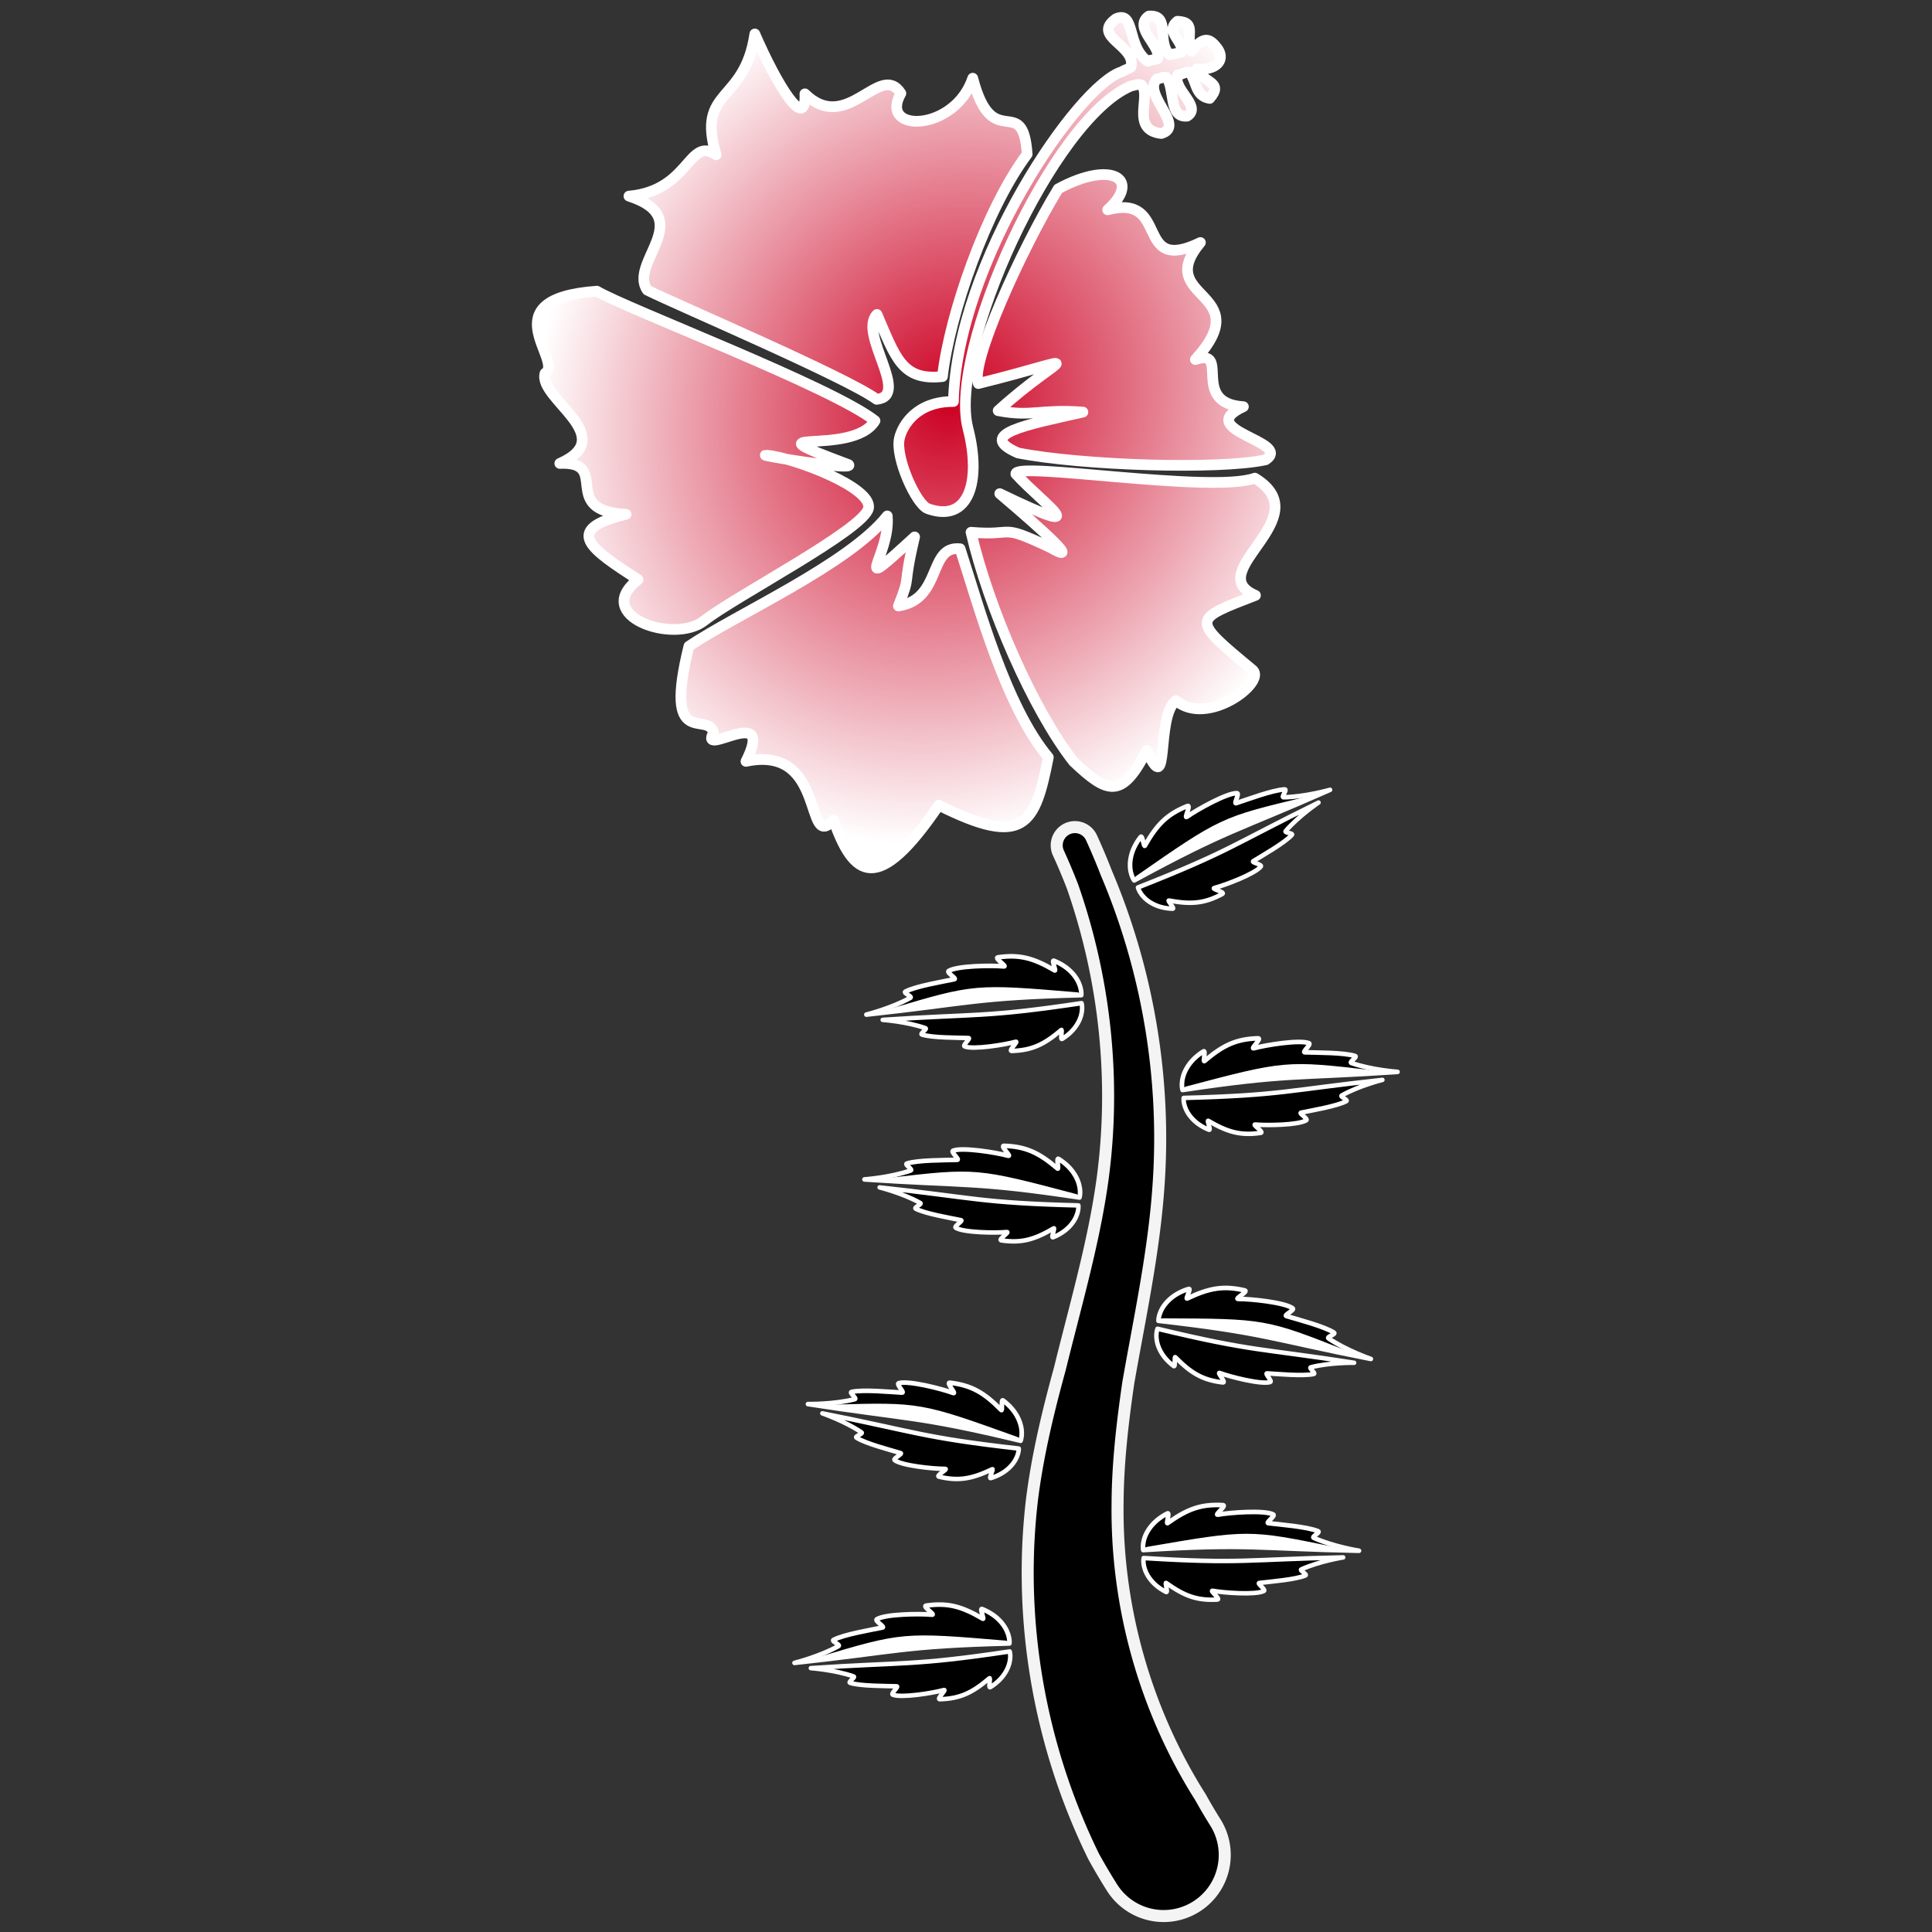 <?xml version="1.0" encoding="UTF-8" standalone="no"?>
<!-- Created with Inkscape (http://www.inkscape.org/) -->

<svg
   xmlns:dc="http://purl.org/dc/elements/1.1/"
   xmlns:cc="http://creativecommons.org/ns#"
   xmlns:rdf="http://www.w3.org/1999/02/22-rdf-syntax-ns#"
   xmlns:svg="http://www.w3.org/2000/svg"
   xmlns="http://www.w3.org/2000/svg"
   xmlns:xlink="http://www.w3.org/1999/xlink"
   xmlns:sodipodi="http://sodipodi.sourceforge.net/DTD/sodipodi-0.dtd"
   xmlns:inkscape="http://www.inkscape.org/namespaces/inkscape"
   width="1000"
   height="1000"
   viewBox="0 0 264.583 264.583"
   version="1.1"
   id="svg8"
   inkscape:version="0.92.3 (2405546, 2018-03-11)"
   sodipodi:docname="CTFS-Flower2-Red.svg">
  <rect x="0" y="0" width="264.583" height="264.583" fill="#333333" stroke="none"/>
  <title
     id="title1608">CTFS Flower 2 Red</title>
  <defs
     id="defs2">
    <inkscape:path-effect
       is_visible="true"
       id="path-effect36123"
       effect="spiro" />
    <inkscape:path-effect
       end_linecap_type="round"
       miter_limit="4"
       linejoin_type="extrp_arc"
       start_linecap_type="round"
       interpolator_beta="0.2"
       interpolator_type="Linear"
       sort_points="true"
       offset_points="0.087,-10.316 | 1.389,-5.9 | 2.891,-3.076"
       is_visible="true"
       id="path-effect36125"
       effect="powerstroke" />
    <linearGradient
       inkscape:collect="always"
       id="linearGradient6719">
      <stop
         style="stop-color:#cc0022;stop-opacity:1;"
         offset="0"
         id="stop6721" />
      <stop
         style="stop-color:#ffffff;stop-opacity:1;"
         offset="1"
         id="stop6723" />
    </linearGradient>
    <radialGradient
       inkscape:collect="always"
       xlink:href="#linearGradient6719"
       id="radialGradient36931-3-6"
       gradientUnits="userSpaceOnUse"
       gradientTransform="matrix(1,0,0,1.108,0,-54.583)"
       cx="397.268"
       cy="503.648"
       fx="397.268"
       fy="503.648"
       r="342.137" />
    <radialGradient
       inkscape:collect="always"
       xlink:href="#linearGradient6719"
       id="radialGradient36919-5-6"
       gradientUnits="userSpaceOnUse"
       gradientTransform="matrix(1,0,0,1.108,0,-54.583)"
       cx="397.268"
       cy="503.648"
       fx="397.268"
       fy="503.648"
       r="342.137" />
    <radialGradient
       inkscape:collect="always"
       xlink:href="#linearGradient6719"
       id="radialGradient36921-3-1"
       gradientUnits="userSpaceOnUse"
       gradientTransform="matrix(1,0,0,1.108,0,-54.583)"
       cx="397.268"
       cy="503.648"
       fx="397.268"
       fy="503.648"
       r="342.137" />
    <radialGradient
       inkscape:collect="always"
       xlink:href="#linearGradient6719"
       id="radialGradient36923-5-5"
       gradientUnits="userSpaceOnUse"
       gradientTransform="matrix(1,0,0,1.108,0,-54.583)"
       cx="397.268"
       cy="503.648"
       fx="397.268"
       fy="503.648"
       r="342.137" />
    <radialGradient
       inkscape:collect="always"
       xlink:href="#linearGradient6719"
       id="radialGradient36925-6-9"
       gradientUnits="userSpaceOnUse"
       gradientTransform="matrix(1,0,0,1.108,0,-54.583)"
       cx="397.268"
       cy="503.648"
       fx="397.268"
       fy="503.648"
       r="342.137" />
    <radialGradient
       inkscape:collect="always"
       xlink:href="#linearGradient6719"
       id="radialGradient36927-2-4"
       gradientUnits="userSpaceOnUse"
       gradientTransform="matrix(1,0,0,1.108,0,-54.583)"
       cx="397.268"
       cy="503.648"
       fx="397.268"
       fy="503.648"
       r="342.137" />
    <radialGradient
       inkscape:collect="always"
       xlink:href="#linearGradient6719"
       id="radialGradient36929-9-9"
       gradientUnits="userSpaceOnUse"
       gradientTransform="matrix(1,0,0,1.108,0,-54.583)"
       cx="397.268"
       cy="503.648"
       fx="397.268"
       fy="503.648"
       r="342.137" />
  </defs>
  <sodipodi:namedview
     id="base"
     pagecolor="#ffffff"
     bordercolor="#666666"
     borderopacity="1.0"
     inkscape:pageopacity="0"
     inkscape:pageshadow="2"
     inkscape:zoom="0.75"
     inkscape:cx="478.31047"
     inkscape:cy="486.10072"
     inkscape:document-units="mm"
     inkscape:current-layer="layer1"
     showgrid="false"
     units="px"
     inkscape:pagecheckerboard="true"
     inkscape:window-width="1366"
     inkscape:window-height="1073"
     inkscape:window-x="1920"
     inkscape:window-y="0"
     inkscape:window-maximized="0"
     inkscape:snap-nodes="false"
     inkscape:snap-others="false"
     inkscape:snap-global="false" />
  <g
     inkscape:label="Layer 1"
     inkscape:groupmode="layer"
     id="layer1"
     transform="translate(0,-32.417)">
    <g
       id="g6772"
       transform="matrix(0.811,0,0,0.811,39.68,56.781)">
      <path
         sodipodi:nodetypes="cssc"
         inkscape:original-d="m 147.57046,283.18867 c -3.82636,-26.27615 -11.15423,-33.63669 -14.98036,-59.91321 -3.82613,-26.27652 6.7688,-42.05246 9.39944,-53.77048 2.63066,-11.71801 -5.89215,-38.26715 -9.39944,-56.80279"
         inkscape:path-effect="#path-effect36123;#path-effect36125"
         inkscape:connector-curvature="0"
         id="path992-59-8-7"
         d="m 138.84,288.685 c -1.079,-1.714 -2.108,-3.458 -3.087,-5.227 -9.304,-18.955 -12.864,-40.316 -10.364,-60.7 0.979,-7.509 2.754,-14.746 4.653,-21.661 0.49,-1.994 0.995,-3.979 1.498,-5.945 2.282,-8.909 4.535,-17.439 5.721,-26.12 2.207,-16.415 0.474,-33.493 -5.083,-49.385 -0.741,-1.912 -1.537,-3.803 -2.388,-5.668 a 3.076,3.076 90 0 1 5.598,-2.553 c 0.901,1.975 1.743,3.975 2.527,5.998 6.944,16.378 10.048,34.53 8.802,52.555 -0.633,9.437 -2.421,18.713 -4.06,27.618 -0.366,1.989 -0.726,3.96 -1.067,5.925 -1.01,6.963 -1.766,13.647 -1.799,20.272 -0.239,17.727 4.833,35.207 14.018,49.679 0.791,1.431 1.622,2.838 2.492,4.22 a 10.316,10.316 90 0 1 -17.461,10.992 z"
         style="fill:#000000;fill-rule:nonzero;stroke:#f4f4f4;stroke-width:2.03;stroke-linecap:butt;stroke-linejoin:miter;stroke-miterlimit:4;stroke-dasharray:none;stroke-opacity:1" />
      <g
         transform="rotate(20,445.703,531.755)"
         id="g4275">
        <g
           id="g4224-9"
           transform="translate(0.375,75.86)">
          <path
             sodipodi:nodetypes="csssscscssssssssssscc"
             inkscape:connector-curvature="0"
             id="path3769-7-1-9-3"
             d="m 19.203,171.347 c 0,0 -1.381,-0.879 -1.822,-3.209 -0.128,-0.676 -0.152,-1.358 -0.089,-2.038 0.063,-0.68 0.212,-1.359 0.43,-2.03 0.075,-0.232 0.364,0.173 0.637,0.573 0.273,0.4 0.53,0.796 0.542,0.546 0.341,-2.009 0.763,-3.573 1.448,-4.945 0.685,-1.372 1.634,-2.553 3.028,-3.794 0.248,-0.19 0.282,0.388 0.302,0.945 0.019,0.557 0.024,1.092 0.214,0.816 0.598,-0.868 1.845,-2.397 3.14,-3.774 1.295,-1.377 2.64,-2.602 3.434,-2.863 0.236,-0.077 0.253,0.407 0.259,0.872 0.006,0.465 0.003,0.912 0.197,0.758 0.824,-0.65 2.092,-1.707 3.384,-2.696 1.292,-0.989 2.606,-1.91 3.523,-2.29 0.224,-0.093 0.185,0.275 0.143,0.646 -0.042,0.371 -0.086,0.745 0.127,0.665 1.699,-0.64 3.436,-1.606 4.748,-2.411 1.312,-0.805 2.199,-1.45 2.199,-1.45 -12.493,11.989 -14.019,12.297 -25.845,25.679 z"
             style="fill:#000000;fill-opacity:1;stroke:#ffffff;stroke-width:0.78;stroke-linejoin:round;stroke-miterlimit:4;stroke-dasharray:none;stroke-opacity:1" />
          <path
             sodipodi:nodetypes="ccc"
             inkscape:connector-curvature="0"
             id="path3769-7-1-2-1-6"
             d="M 19.57,170.775 C 29.572,156.605 29.573,156.605 41.792,148.533 29.3,160.522 31.396,157.393 19.57,170.775 Z"
             style="fill:#ffffff;fill-opacity:1;fill-rule:nonzero;stroke:#ffffff;stroke-width:0.78;stroke-linejoin:round;stroke-miterlimit:4;stroke-dasharray:none;stroke-opacity:1" />
        </g>
        <path
           style="fill:#000000;fill-opacity:1;stroke:#ffffff;stroke-width:0.758;stroke-linejoin:round;stroke-miterlimit:4;stroke-dasharray:none;stroke-opacity:1"
           d="m 20.583,248.114 c 0,0 0.813,1.277 2.968,1.685 0.626,0.119 1.256,0.14 1.885,0.082 0.629,-0.058 1.257,-0.196 1.878,-0.398 0.215,-0.07 -0.16,-0.337 -0.53,-0.589 -0.37,-0.252 -0.737,-0.49 -0.505,-0.502 1.858,-0.315 3.304,-0.705 4.573,-1.339 1.269,-0.634 2.361,-1.511 3.508,-2.801 0.176,-0.23 -0.359,-0.261 -0.874,-0.279 -0.515,-0.018 -1.01,-0.022 -0.754,-0.198 0.803,-0.553 2.217,-1.706 3.49,-2.904 1.274,-1.198 2.407,-2.441 2.648,-3.176 0.072,-0.218 -0.376,-0.234 -0.807,-0.24 -0.43,-0.006 -0.843,-0.002 -0.701,-0.182 0.601,-0.762 1.579,-1.935 2.493,-3.13 0.915,-1.195 1.767,-2.411 2.118,-3.258 0.086,-0.208 -0.254,-0.171 -0.598,-0.133 -0.343,0.039 -0.689,0.08 -0.615,-0.118 0.592,-1.572 1.485,-3.178 2.229,-4.391 0.745,-1.213 1.341,-2.034 1.341,-2.034 -11.088,11.554 -11.373,12.966 -23.748,23.903 z"
           id="path3769-7-1-8-5-0-2-06"
           inkscape:connector-curvature="0"
           sodipodi:nodetypes="csssscscssssssssssscc" />
      </g>
      <g
         transform="rotate(40,213.186,380.825)"
         id="g4275-2">
        <g
           id="g4224-9-6"
           transform="translate(0.375,75.86)">
          <path
             sodipodi:nodetypes="csssscscssssssssssscc"
             inkscape:connector-curvature="0"
             id="path3769-7-1-9-3-1"
             d="m 19.203,171.347 c 0,0 -1.381,-0.879 -1.822,-3.209 -0.128,-0.676 -0.152,-1.358 -0.089,-2.038 0.063,-0.68 0.212,-1.359 0.43,-2.03 0.075,-0.232 0.364,0.173 0.637,0.573 0.273,0.4 0.53,0.796 0.542,0.546 0.341,-2.009 0.763,-3.573 1.448,-4.945 0.685,-1.372 1.634,-2.553 3.028,-3.794 0.248,-0.19 0.282,0.388 0.302,0.945 0.019,0.557 0.024,1.092 0.214,0.816 0.598,-0.868 1.845,-2.397 3.14,-3.774 1.295,-1.377 2.64,-2.602 3.434,-2.863 0.236,-0.077 0.253,0.407 0.259,0.872 0.006,0.465 0.003,0.912 0.197,0.758 0.824,-0.65 2.092,-1.707 3.384,-2.696 1.292,-0.989 2.606,-1.91 3.523,-2.29 0.224,-0.093 0.185,0.275 0.143,0.646 -0.042,0.371 -0.086,0.745 0.127,0.665 1.699,-0.64 3.436,-1.606 4.748,-2.411 1.312,-0.805 2.199,-1.45 2.199,-1.45 -12.493,11.989 -14.019,12.297 -25.845,25.679 z"
             style="fill:#000000;fill-opacity:1;stroke:#ffffff;stroke-width:0.78;stroke-linejoin:round;stroke-miterlimit:4;stroke-dasharray:none;stroke-opacity:1" />
          <path
             sodipodi:nodetypes="ccc"
             inkscape:connector-curvature="0"
             id="path3769-7-1-2-1-6-8"
             d="M 19.57,170.775 C 29.572,156.605 29.573,156.605 41.792,148.533 29.3,160.522 31.396,157.393 19.57,170.775 Z"
             style="fill:#ffffff;fill-opacity:1;fill-rule:nonzero;stroke:#ffffff;stroke-width:0.78;stroke-linejoin:round;stroke-miterlimit:4;stroke-dasharray:none;stroke-opacity:1" />
        </g>
        <path
           style="fill:#000000;fill-opacity:1;stroke:#ffffff;stroke-width:0.758;stroke-linejoin:round;stroke-miterlimit:4;stroke-dasharray:none;stroke-opacity:1"
           d="m 20.583,248.114 c 0,0 0.813,1.277 2.968,1.685 0.626,0.119 1.256,0.14 1.885,0.082 0.629,-0.058 1.257,-0.196 1.878,-0.398 0.215,-0.07 -0.16,-0.337 -0.53,-0.589 -0.37,-0.252 -0.737,-0.49 -0.505,-0.502 1.858,-0.315 3.304,-0.705 4.573,-1.339 1.269,-0.634 2.361,-1.511 3.508,-2.801 0.176,-0.23 -0.359,-0.261 -0.874,-0.279 -0.515,-0.018 -1.01,-0.022 -0.754,-0.198 0.803,-0.553 2.217,-1.706 3.49,-2.904 1.274,-1.198 2.407,-2.441 2.648,-3.176 0.072,-0.218 -0.376,-0.234 -0.807,-0.24 -0.43,-0.006 -0.843,-0.002 -0.701,-0.182 0.601,-0.762 1.579,-1.935 2.493,-3.13 0.915,-1.195 1.767,-2.411 2.118,-3.258 0.086,-0.208 -0.254,-0.171 -0.598,-0.133 -0.343,0.039 -0.689,0.08 -0.615,-0.118 0.592,-1.572 1.485,-3.178 2.229,-4.391 0.745,-1.213 1.341,-2.034 1.341,-2.034 -11.088,11.554 -11.373,12.966 -23.748,23.903 z"
           id="path3769-7-1-8-5-0-2-06-7"
           inkscape:connector-curvature="0"
           sodipodi:nodetypes="csssscscssssssssssscc" />
      </g>
      <g
         transform="rotate(55,135.208,342.196)"
         id="g4275-9">
        <g
           id="g4224-9-2"
           transform="translate(0.375,75.86)">
          <path
             sodipodi:nodetypes="csssscscssssssssssscc"
             inkscape:connector-curvature="0"
             id="path3769-7-1-9-3-0"
             d="m 19.203,171.347 c 0,0 -1.381,-0.879 -1.822,-3.209 -0.128,-0.676 -0.152,-1.358 -0.089,-2.038 0.063,-0.68 0.212,-1.359 0.43,-2.03 0.075,-0.232 0.364,0.173 0.637,0.573 0.273,0.4 0.53,0.796 0.542,0.546 0.341,-2.009 0.763,-3.573 1.448,-4.945 0.685,-1.372 1.634,-2.553 3.028,-3.794 0.248,-0.19 0.282,0.388 0.302,0.945 0.019,0.557 0.024,1.092 0.214,0.816 0.598,-0.868 1.845,-2.397 3.14,-3.774 1.295,-1.377 2.64,-2.602 3.434,-2.863 0.236,-0.077 0.253,0.407 0.259,0.872 0.006,0.465 0.003,0.912 0.197,0.758 0.824,-0.65 2.092,-1.707 3.384,-2.696 1.292,-0.989 2.606,-1.91 3.523,-2.29 0.224,-0.093 0.185,0.275 0.143,0.646 -0.042,0.371 -0.086,0.745 0.127,0.665 1.699,-0.64 3.436,-1.606 4.748,-2.411 1.312,-0.805 2.199,-1.45 2.199,-1.45 -12.493,11.989 -14.019,12.297 -25.845,25.679 z"
             style="fill:#000000;fill-opacity:1;stroke:#ffffff;stroke-width:0.78;stroke-linejoin:round;stroke-miterlimit:4;stroke-dasharray:none;stroke-opacity:1" />
          <path
             sodipodi:nodetypes="ccc"
             inkscape:connector-curvature="0"
             id="path3769-7-1-2-1-6-2"
             d="M 19.57,170.775 C 29.572,156.605 29.573,156.605 41.792,148.533 29.3,160.522 31.396,157.393 19.57,170.775 Z"
             style="fill:#ffffff;fill-opacity:1;fill-rule:nonzero;stroke:#ffffff;stroke-width:0.78;stroke-linejoin:round;stroke-miterlimit:4;stroke-dasharray:none;stroke-opacity:1" />
        </g>
        <path
           style="fill:#000000;fill-opacity:1;stroke:#ffffff;stroke-width:0.758;stroke-linejoin:round;stroke-miterlimit:4;stroke-dasharray:none;stroke-opacity:1"
           d="m 20.583,248.114 c 0,0 0.813,1.277 2.968,1.685 0.626,0.119 1.256,0.14 1.885,0.082 0.629,-0.058 1.257,-0.196 1.878,-0.398 0.215,-0.07 -0.16,-0.337 -0.53,-0.589 -0.37,-0.252 -0.737,-0.49 -0.505,-0.502 1.858,-0.315 3.304,-0.705 4.573,-1.339 1.269,-0.634 2.361,-1.511 3.508,-2.801 0.176,-0.23 -0.359,-0.261 -0.874,-0.279 -0.515,-0.018 -1.01,-0.022 -0.754,-0.198 0.803,-0.553 2.217,-1.706 3.49,-2.904 1.274,-1.198 2.407,-2.441 2.648,-3.176 0.072,-0.218 -0.376,-0.234 -0.807,-0.24 -0.43,-0.006 -0.843,-0.002 -0.701,-0.182 0.601,-0.762 1.579,-1.935 2.493,-3.13 0.915,-1.195 1.767,-2.411 2.118,-3.258 0.086,-0.208 -0.254,-0.171 -0.598,-0.133 -0.343,0.039 -0.689,0.08 -0.615,-0.118 0.592,-1.572 1.485,-3.178 2.229,-4.391 0.745,-1.213 1.341,-2.034 1.341,-2.034 -11.088,11.554 -11.373,12.966 -23.748,23.903 z"
           id="path3769-7-1-8-5-0-2-06-3"
           inkscape:connector-curvature="0"
           sodipodi:nodetypes="csssscscssssssssssscc" />
      </g>
      <g
         transform="rotate(45,100.563,389.795)"
         id="g4275-7">
        <g
           id="g4224-9-5"
           transform="translate(0.375,75.86)">
          <path
             sodipodi:nodetypes="csssscscssssssssssscc"
             inkscape:connector-curvature="0"
             id="path3769-7-1-9-3-9"
             d="m 19.203,171.347 c 0,0 -1.381,-0.879 -1.822,-3.209 -0.128,-0.676 -0.152,-1.358 -0.089,-2.038 0.063,-0.68 0.212,-1.359 0.43,-2.03 0.075,-0.232 0.364,0.173 0.637,0.573 0.273,0.4 0.53,0.796 0.542,0.546 0.341,-2.009 0.763,-3.573 1.448,-4.945 0.685,-1.372 1.634,-2.553 3.028,-3.794 0.248,-0.19 0.282,0.388 0.302,0.945 0.019,0.557 0.024,1.092 0.214,0.816 0.598,-0.868 1.845,-2.397 3.14,-3.774 1.295,-1.377 2.64,-2.602 3.434,-2.863 0.236,-0.077 0.253,0.407 0.259,0.872 0.006,0.465 0.003,0.912 0.197,0.758 0.824,-0.65 2.092,-1.707 3.384,-2.696 1.292,-0.989 2.606,-1.91 3.523,-2.29 0.224,-0.093 0.185,0.275 0.143,0.646 -0.042,0.371 -0.086,0.745 0.127,0.665 1.699,-0.64 3.436,-1.606 4.748,-2.411 1.312,-0.805 2.199,-1.45 2.199,-1.45 -12.493,11.989 -14.019,12.297 -25.845,25.679 z"
             style="fill:#000000;fill-opacity:1;stroke:#ffffff;stroke-width:0.78;stroke-linejoin:round;stroke-miterlimit:4;stroke-dasharray:none;stroke-opacity:1" />
          <path
             sodipodi:nodetypes="ccc"
             inkscape:connector-curvature="0"
             id="path3769-7-1-2-1-6-22"
             d="M 19.57,170.775 C 29.572,156.605 29.573,156.605 41.792,148.533 29.3,160.522 31.396,157.393 19.57,170.775 Z"
             style="fill:#ffffff;fill-opacity:1;fill-rule:nonzero;stroke:#ffffff;stroke-width:0.78;stroke-linejoin:round;stroke-miterlimit:4;stroke-dasharray:none;stroke-opacity:1" />
        </g>
        <path
           style="fill:#000000;fill-opacity:1;stroke:#ffffff;stroke-width:0.758;stroke-linejoin:round;stroke-miterlimit:4;stroke-dasharray:none;stroke-opacity:1"
           d="m 20.583,248.114 c 0,0 0.813,1.277 2.968,1.685 0.626,0.119 1.256,0.14 1.885,0.082 0.629,-0.058 1.257,-0.196 1.878,-0.398 0.215,-0.07 -0.16,-0.337 -0.53,-0.589 -0.37,-0.252 -0.737,-0.49 -0.505,-0.502 1.858,-0.315 3.304,-0.705 4.573,-1.339 1.269,-0.634 2.361,-1.511 3.508,-2.801 0.176,-0.23 -0.359,-0.261 -0.874,-0.279 -0.515,-0.018 -1.01,-0.022 -0.754,-0.198 0.803,-0.553 2.217,-1.706 3.49,-2.904 1.274,-1.198 2.407,-2.441 2.648,-3.176 0.072,-0.218 -0.376,-0.234 -0.807,-0.24 -0.43,-0.006 -0.843,-0.002 -0.701,-0.182 0.601,-0.762 1.579,-1.935 2.493,-3.13 0.915,-1.195 1.767,-2.411 2.118,-3.258 0.086,-0.208 -0.254,-0.171 -0.598,-0.133 -0.343,0.039 -0.689,0.08 -0.615,-0.118 0.592,-1.572 1.485,-3.178 2.229,-4.391 0.745,-1.213 1.341,-2.034 1.341,-2.034 -11.088,11.554 -11.373,12.966 -23.748,23.903 z"
           id="path3769-7-1-8-5-0-2-06-8"
           inkscape:connector-curvature="0"
           sodipodi:nodetypes="csssscscssssssssssscc" />
      </g>
      <g
         transform="matrix(-0.643,0.766,0.766,0.643,-43.114,-35.948)"
         id="g4275-25">
        <g
           id="g4224-9-4"
           transform="translate(0.375,75.86)">
          <path
             sodipodi:nodetypes="csssscscssssssssssscc"
             inkscape:connector-curvature="0"
             id="path3769-7-1-9-3-7"
             d="m 19.203,171.347 c 0,0 -1.381,-0.879 -1.822,-3.209 -0.128,-0.676 -0.152,-1.358 -0.089,-2.038 0.063,-0.68 0.212,-1.359 0.43,-2.03 0.075,-0.232 0.364,0.173 0.637,0.573 0.273,0.4 0.53,0.796 0.542,0.546 0.341,-2.009 0.763,-3.573 1.448,-4.945 0.685,-1.372 1.634,-2.553 3.028,-3.794 0.248,-0.19 0.282,0.388 0.302,0.945 0.019,0.557 0.024,1.092 0.214,0.816 0.598,-0.868 1.845,-2.397 3.14,-3.774 1.295,-1.377 2.64,-2.602 3.434,-2.863 0.236,-0.077 0.253,0.407 0.259,0.872 0.006,0.465 0.003,0.912 0.197,0.758 0.824,-0.65 2.092,-1.707 3.384,-2.696 1.292,-0.989 2.606,-1.91 3.523,-2.29 0.224,-0.093 0.185,0.275 0.143,0.646 -0.042,0.371 -0.086,0.745 0.127,0.665 1.699,-0.64 3.436,-1.606 4.748,-2.411 1.312,-0.805 2.199,-1.45 2.199,-1.45 -12.493,11.989 -14.019,12.297 -25.845,25.679 z"
             style="fill:#000000;fill-opacity:1;stroke:#ffffff;stroke-width:0.78;stroke-linejoin:round;stroke-miterlimit:4;stroke-dasharray:none;stroke-opacity:1" />
          <path
             sodipodi:nodetypes="ccc"
             inkscape:connector-curvature="0"
             id="path3769-7-1-2-1-6-4"
             d="M 19.57,170.775 C 29.572,156.605 29.573,156.605 41.792,148.533 29.3,160.522 31.396,157.393 19.57,170.775 Z"
             style="fill:#ffffff;fill-opacity:1;fill-rule:nonzero;stroke:#ffffff;stroke-width:0.78;stroke-linejoin:round;stroke-miterlimit:4;stroke-dasharray:none;stroke-opacity:1" />
        </g>
        <path
           style="fill:#000000;fill-opacity:1;stroke:#ffffff;stroke-width:0.758;stroke-linejoin:round;stroke-miterlimit:4;stroke-dasharray:none;stroke-opacity:1"
           d="m 20.583,248.114 c 0,0 0.813,1.277 2.968,1.685 0.626,0.119 1.256,0.14 1.885,0.082 0.629,-0.058 1.257,-0.196 1.878,-0.398 0.215,-0.07 -0.16,-0.337 -0.53,-0.589 -0.37,-0.252 -0.737,-0.49 -0.505,-0.502 1.858,-0.315 3.304,-0.705 4.573,-1.339 1.269,-0.634 2.361,-1.511 3.508,-2.801 0.176,-0.23 -0.359,-0.261 -0.874,-0.279 -0.515,-0.018 -1.01,-0.022 -0.754,-0.198 0.803,-0.553 2.217,-1.706 3.49,-2.904 1.274,-1.198 2.407,-2.441 2.648,-3.176 0.072,-0.218 -0.376,-0.234 -0.807,-0.24 -0.43,-0.006 -0.843,-0.002 -0.701,-0.182 0.601,-0.762 1.579,-1.935 2.493,-3.13 0.915,-1.195 1.767,-2.411 2.118,-3.258 0.086,-0.208 -0.254,-0.171 -0.598,-0.133 -0.343,0.039 -0.689,0.08 -0.615,-0.118 0.592,-1.572 1.485,-3.178 2.229,-4.391 0.745,-1.213 1.341,-2.034 1.341,-2.034 -11.088,11.554 -11.373,12.966 -23.748,23.903 z"
           id="path3769-7-1-8-5-0-2-06-4"
           inkscape:connector-curvature="0"
           sodipodi:nodetypes="csssscscssssssssssscc" />
      </g>
      <g
         transform="matrix(-0.643,0.766,0.766,0.643,-55.246,73.523)"
         id="g4275-7-3">
        <g
           id="g4224-9-5-0"
           transform="translate(0.375,75.86)">
          <path
             sodipodi:nodetypes="csssscscssssssssssscc"
             inkscape:connector-curvature="0"
             id="path3769-7-1-9-3-9-7"
             d="m 19.203,171.347 c 0,0 -1.381,-0.879 -1.822,-3.209 -0.128,-0.676 -0.152,-1.358 -0.089,-2.038 0.063,-0.68 0.212,-1.359 0.43,-2.03 0.075,-0.232 0.364,0.173 0.637,0.573 0.273,0.4 0.53,0.796 0.542,0.546 0.341,-2.009 0.763,-3.573 1.448,-4.945 0.685,-1.372 1.634,-2.553 3.028,-3.794 0.248,-0.19 0.282,0.388 0.302,0.945 0.019,0.557 0.024,1.092 0.214,0.816 0.598,-0.868 1.845,-2.397 3.14,-3.774 1.295,-1.377 2.64,-2.602 3.434,-2.863 0.236,-0.077 0.253,0.407 0.259,0.872 0.006,0.465 0.003,0.912 0.197,0.758 0.824,-0.65 2.092,-1.707 3.384,-2.696 1.292,-0.989 2.606,-1.91 3.523,-2.29 0.224,-0.093 0.185,0.275 0.143,0.646 -0.042,0.371 -0.086,0.745 0.127,0.665 1.699,-0.64 3.436,-1.606 4.748,-2.411 1.312,-0.805 2.199,-1.45 2.199,-1.45 -12.493,11.989 -14.019,12.297 -25.845,25.679 z"
             style="fill:#000000;fill-opacity:1;stroke:#ffffff;stroke-width:0.78;stroke-linejoin:round;stroke-miterlimit:4;stroke-dasharray:none;stroke-opacity:1" />
          <path
             sodipodi:nodetypes="ccc"
             inkscape:connector-curvature="0"
             id="path3769-7-1-2-1-6-22-8"
             d="M 19.57,170.775 C 29.572,156.605 29.573,156.605 41.792,148.533 29.3,160.522 31.396,157.393 19.57,170.775 Z"
             style="fill:#ffffff;fill-opacity:1;fill-rule:nonzero;stroke:#ffffff;stroke-width:0.78;stroke-linejoin:round;stroke-miterlimit:4;stroke-dasharray:none;stroke-opacity:1" />
        </g>
        <path
           style="fill:#000000;fill-opacity:1;stroke:#ffffff;stroke-width:0.758;stroke-linejoin:round;stroke-miterlimit:4;stroke-dasharray:none;stroke-opacity:1"
           d="m 20.583,248.114 c 0,0 0.813,1.277 2.968,1.685 0.626,0.119 1.256,0.14 1.885,0.082 0.629,-0.058 1.257,-0.196 1.878,-0.398 0.215,-0.07 -0.16,-0.337 -0.53,-0.589 -0.37,-0.252 -0.737,-0.49 -0.505,-0.502 1.858,-0.315 3.304,-0.705 4.573,-1.339 1.269,-0.634 2.361,-1.511 3.508,-2.801 0.176,-0.23 -0.359,-0.261 -0.874,-0.279 -0.515,-0.018 -1.01,-0.022 -0.754,-0.198 0.803,-0.553 2.217,-1.706 3.49,-2.904 1.274,-1.198 2.407,-2.441 2.648,-3.176 0.072,-0.218 -0.376,-0.234 -0.807,-0.24 -0.43,-0.006 -0.843,-0.002 -0.701,-0.182 0.601,-0.762 1.579,-1.935 2.493,-3.13 0.915,-1.195 1.767,-2.411 2.118,-3.258 0.086,-0.208 -0.254,-0.171 -0.598,-0.133 -0.343,0.039 -0.689,0.08 -0.615,-0.118 0.592,-1.572 1.485,-3.178 2.229,-4.391 0.745,-1.213 1.341,-2.034 1.341,-2.034 -11.088,11.554 -11.373,12.966 -23.748,23.903 z"
           id="path3769-7-1-8-5-0-2-06-8-6"
           inkscape:connector-curvature="0"
           sodipodi:nodetypes="csssscscssssssssssscc" />
      </g>
      <g
         transform="matrix(-0.819,0.574,0.574,0.819,-2.451,-0.45)"
         id="g4275-9-8">
        <g
           id="g4224-9-2-8"
           transform="translate(0.375,75.86)">
          <path
             sodipodi:nodetypes="csssscscssssssssssscc"
             inkscape:connector-curvature="0"
             id="path3769-7-1-9-3-0-4"
             d="m 19.203,171.347 c 0,0 -1.381,-0.879 -1.822,-3.209 -0.128,-0.676 -0.152,-1.358 -0.089,-2.038 0.063,-0.68 0.212,-1.359 0.43,-2.03 0.075,-0.232 0.364,0.173 0.637,0.573 0.273,0.4 0.53,0.796 0.542,0.546 0.341,-2.009 0.763,-3.573 1.448,-4.945 0.685,-1.372 1.634,-2.553 3.028,-3.794 0.248,-0.19 0.282,0.388 0.302,0.945 0.019,0.557 0.024,1.092 0.214,0.816 0.598,-0.868 1.845,-2.397 3.14,-3.774 1.295,-1.377 2.64,-2.602 3.434,-2.863 0.236,-0.077 0.253,0.407 0.259,0.872 0.006,0.465 0.003,0.912 0.197,0.758 0.824,-0.65 2.092,-1.707 3.384,-2.696 1.292,-0.989 2.606,-1.91 3.523,-2.29 0.224,-0.093 0.185,0.275 0.143,0.646 -0.042,0.371 -0.086,0.745 0.127,0.665 1.699,-0.64 3.436,-1.606 4.748,-2.411 1.312,-0.805 2.199,-1.45 2.199,-1.45 -12.493,11.989 -14.019,12.297 -25.845,25.679 z"
             style="fill:#000000;fill-opacity:1;stroke:#ffffff;stroke-width:0.78;stroke-linejoin:round;stroke-miterlimit:4;stroke-dasharray:none;stroke-opacity:1" />
          <path
             sodipodi:nodetypes="ccc"
             inkscape:connector-curvature="0"
             id="path3769-7-1-2-1-6-2-3"
             d="M 19.57,170.775 C 29.572,156.605 29.573,156.605 41.792,148.533 29.3,160.522 31.396,157.393 19.57,170.775 Z"
             style="fill:#ffffff;fill-opacity:1;fill-rule:nonzero;stroke:#ffffff;stroke-width:0.78;stroke-linejoin:round;stroke-miterlimit:4;stroke-dasharray:none;stroke-opacity:1" />
        </g>
        <path
           style="fill:#000000;fill-opacity:1;stroke:#ffffff;stroke-width:0.758;stroke-linejoin:round;stroke-miterlimit:4;stroke-dasharray:none;stroke-opacity:1"
           d="m 20.583,248.114 c 0,0 0.813,1.277 2.968,1.685 0.626,0.119 1.256,0.14 1.885,0.082 0.629,-0.058 1.257,-0.196 1.878,-0.398 0.215,-0.07 -0.16,-0.337 -0.53,-0.589 -0.37,-0.252 -0.737,-0.49 -0.505,-0.502 1.858,-0.315 3.304,-0.705 4.573,-1.339 1.269,-0.634 2.361,-1.511 3.508,-2.801 0.176,-0.23 -0.359,-0.261 -0.874,-0.279 -0.515,-0.018 -1.01,-0.022 -0.754,-0.198 0.803,-0.553 2.217,-1.706 3.49,-2.904 1.274,-1.198 2.407,-2.441 2.648,-3.176 0.072,-0.218 -0.376,-0.234 -0.807,-0.24 -0.43,-0.006 -0.843,-0.002 -0.701,-0.182 0.601,-0.762 1.579,-1.935 2.493,-3.13 0.915,-1.195 1.767,-2.411 2.118,-3.258 0.086,-0.208 -0.254,-0.171 -0.598,-0.133 -0.343,0.039 -0.689,0.08 -0.615,-0.118 0.592,-1.572 1.485,-3.178 2.229,-4.391 0.745,-1.213 1.341,-2.034 1.341,-2.034 -11.088,11.554 -11.373,12.966 -23.748,23.903 z"
           id="path3769-7-1-8-5-0-2-06-3-1"
           inkscape:connector-curvature="0"
           sodipodi:nodetypes="csssscscssssssssssscc" />
      </g>
      <g
         transform="matrix(-0.766,0.643,0.643,0.766,-10.6,-29.778)"
         id="g4275-2-4">
        <g
           id="g4224-9-6-9"
           transform="translate(0.375,75.86)">
          <path
             sodipodi:nodetypes="csssscscssssssssssscc"
             inkscape:connector-curvature="0"
             id="path3769-7-1-9-3-1-2"
             d="m 19.203,171.347 c 0,0 -1.381,-0.879 -1.822,-3.209 -0.128,-0.676 -0.152,-1.358 -0.089,-2.038 0.063,-0.68 0.212,-1.359 0.43,-2.03 0.075,-0.232 0.364,0.173 0.637,0.573 0.273,0.4 0.53,0.796 0.542,0.546 0.341,-2.009 0.763,-3.573 1.448,-4.945 0.685,-1.372 1.634,-2.553 3.028,-3.794 0.248,-0.19 0.282,0.388 0.302,0.945 0.019,0.557 0.024,1.092 0.214,0.816 0.598,-0.868 1.845,-2.397 3.14,-3.774 1.295,-1.377 2.64,-2.602 3.434,-2.863 0.236,-0.077 0.253,0.407 0.259,0.872 0.006,0.465 0.003,0.912 0.197,0.758 0.824,-0.65 2.092,-1.707 3.384,-2.696 1.292,-0.989 2.606,-1.91 3.523,-2.29 0.224,-0.093 0.185,0.275 0.143,0.646 -0.042,0.371 -0.086,0.745 0.127,0.665 1.699,-0.64 3.436,-1.606 4.748,-2.411 1.312,-0.805 2.199,-1.45 2.199,-1.45 -12.493,11.989 -14.019,12.297 -25.845,25.679 z"
             style="fill:#000000;fill-opacity:1;stroke:#ffffff;stroke-width:0.78;stroke-linejoin:round;stroke-miterlimit:4;stroke-dasharray:none;stroke-opacity:1" />
          <path
             sodipodi:nodetypes="ccc"
             inkscape:connector-curvature="0"
             id="path3769-7-1-2-1-6-8-0"
             d="M 19.57,170.775 C 29.572,156.605 29.573,156.605 41.792,148.533 29.3,160.522 31.396,157.393 19.57,170.775 Z"
             style="fill:#ffffff;fill-opacity:1;fill-rule:nonzero;stroke:#ffffff;stroke-width:0.78;stroke-linejoin:round;stroke-miterlimit:4;stroke-dasharray:none;stroke-opacity:1" />
        </g>
        <path
           style="fill:#000000;fill-opacity:1;stroke:#ffffff;stroke-width:0.758;stroke-linejoin:round;stroke-miterlimit:4;stroke-dasharray:none;stroke-opacity:1"
           d="m 20.583,248.114 c 0,0 0.813,1.277 2.968,1.685 0.626,0.119 1.256,0.14 1.885,0.082 0.629,-0.058 1.257,-0.196 1.878,-0.398 0.215,-0.07 -0.16,-0.337 -0.53,-0.589 -0.37,-0.252 -0.737,-0.49 -0.505,-0.502 1.858,-0.315 3.304,-0.705 4.573,-1.339 1.269,-0.634 2.361,-1.511 3.508,-2.801 0.176,-0.23 -0.359,-0.261 -0.874,-0.279 -0.515,-0.018 -1.01,-0.022 -0.754,-0.198 0.803,-0.553 2.217,-1.706 3.49,-2.904 1.274,-1.198 2.407,-2.441 2.648,-3.176 0.072,-0.218 -0.376,-0.234 -0.807,-0.24 -0.43,-0.006 -0.843,-0.002 -0.701,-0.182 0.601,-0.762 1.579,-1.935 2.493,-3.13 0.915,-1.195 1.767,-2.411 2.118,-3.258 0.086,-0.208 -0.254,-0.171 -0.598,-0.133 -0.343,0.039 -0.689,0.08 -0.615,-0.118 0.592,-1.572 1.485,-3.178 2.229,-4.391 0.745,-1.213 1.341,-2.034 1.341,-2.034 -11.088,11.554 -11.373,12.966 -23.748,23.903 z"
           id="path3769-7-1-8-5-0-2-06-7-6"
           inkscape:connector-curvature="0"
           sodipodi:nodetypes="csssscscssssssssssscc" />
      </g>
      <g
         transform="matrix(-0.174,-0.1,-0.1,0.174,231.004,-9.835)"
         id="g6127-87-1-1-99-7-0-0-3-1-0"
         style="fill:url(#radialGradient36931-3-6);fill-opacity:1;stroke:#990033;stroke-width:9;stroke-miterlimit:4.2;stroke-dasharray:none;stroke-opacity:1">
        <path
           sodipodi:nodetypes="ccccccccccc"
           inkscape:connector-curvature="0"
           id="path2985-48-0-4-9-2-5-6-4-7-2-9"
           d="m 296.739,454.333 c 35.328,32.584 69.593,61.321 30.261,57.029 -51.414,-17.383 -154.189,-72.16 -183.551,-98.83 -12.595,-25.036 65.957,9.364 38.483,-29.428 40.838,20.094 33.528,-38.148 54.82,-14.262 -17.14,-76.802 56.221,-25.454 45.377,-87.479 35.432,52.06 42.155,-23.755 81.359,15.041 -12.082,-36.674 18.016,-38.215 44.89,5.44 1.427,59.206 -8.593,164.623 -23.378,175.518 -71.916,-69.068 -49.019,-60.14 -25.83,11.482 -27.567,-9.555 -29.763,-18.91 -62.43,-34.511 z"
           style="fill:url(#radialGradient36919-5-6);fill-opacity:1;fill-rule:nonzero;stroke:#ffffff;stroke-width:9;stroke-linejoin:round;stroke-miterlimit:4.2;stroke-dasharray:none;stroke-opacity:1" />
        <path
           sodipodi:nodetypes="ccccccccccc"
           inkscape:connector-curvature="0"
           id="path2985-5-04-99-2-9-5-1-3-8-0-7-1"
           d="m 323.213,548.696 c -51.666,9.5 -89.628,18.139 -59.26,18.122 48.651,4.021 28.775,5.657 64.036,22.091 -44.096,47.444 -119.356,103.396 -170.84,124.319 -38.17,9.256 -51.201,7.471 -48.776,-38.768 -39.119,27.852 8.021,-28.425 -0.511,-48.614 -33.933,6.035 -57.895,-50.708 -43.413,-54.443 67.052,-11.551 65.559,-11.123 29.573,-55.711 49.935,5.916 -14.989,-83.682 49.616,-85.249 25.021,29.534 182.812,88.459 176.11,97.144 -32.843,10.548 -89.529,14.399 3.464,21.11 z"
           style="fill:url(#radialGradient36921-3-1);fill-opacity:1;fill-rule:nonzero;stroke:#ffffff;stroke-width:9;stroke-linejoin:round;stroke-miterlimit:4.2;stroke-dasharray:none;stroke-opacity:1" />
        <path
           sodipodi:nodetypes="ccccccccccc"
           inkscape:connector-curvature="0"
           id="path2985-1-0-9-6-9-5-3-8-7-6-0-7"
           d="m 350.042,673.172 c 4.464,-30.373 3.905,-12.639 17.159,-57.211 23.428,73.96 9.267,23.741 28.749,-3.848 7.606,51.281 68.895,135.06 90.063,178.19 -25.098,87.725 -40.89,38.666 -54.243,52.844 0.271,25.769 -32.583,-49.115 -35.652,7.266 -52.006,-46.539 -80.846,42.695 -88.374,6.031 -38.674,33.273 -63.813,36.763 -70.664,-54.915 -80.462,-4.566 -78.5,-26.12 -59.856,-80.831 52.573,-19.369 113.895,-80.855 151.818,-115.17 24.996,11.032 -8.255,44.207 20.999,67.643 z"
           style="fill:url(#radialGradient36923-5-5);fill-opacity:1;fill-rule:nonzero;stroke:#ffffff;stroke-width:9;stroke-linejoin:round;stroke-miterlimit:4.2;stroke-dasharray:none;stroke-opacity:1" />
        <path
           sodipodi:nodetypes="ccccccczcsc"
           inkscape:connector-curvature="0"
           id="path2985-2-83-5-5-0-2-3-7-0-9-9-7"
           d="m 445.692,590.905 c 97.411,16.329 0.031,-6.033 -0.908,-43.058 46.539,-6.731 228.08,22.538 257.253,22.053 75.675,50.978 -5.987,64.566 3.372,81.647 -5.028,21.465 -81.623,14.335 -48.554,59.568 -37.226,-23.427 -18.454,35.421 -69.69,9.318 40.884,38.537 10.31,40.122 -36.113,42.645 19.019,46.023 -53.464,32.334 -65.454,2.252 -11.991,-30.081 -78.309,-133.38 -72.751,-150.885 5.402,-17.017 76.053,-5.613 96.263,3.827 12.651,5.909 -71.872,-25.559 -63.416,-27.367 z"
           style="fill:url(#radialGradient36925-6-9);fill-opacity:1;fill-rule:nonzero;stroke:#ffffff;stroke-width:9;stroke-linejoin:round;stroke-miterlimit:4.2;stroke-dasharray:none;stroke-opacity:1" />
        <path
           sodipodi:nodetypes="cccccccccccc"
           inkscape:connector-curvature="0"
           id="path2985-9-30-87-9-8-7-4-6-8-2-3-1"
           d="m 487.914,469.434 c -32.041,24.048 -46.283,37.896 -73.796,17.889 21.026,-48.626 38.352,-141.396 31.433,-197.794 29.613,-44.234 24.786,15.068 71.543,-32.582 -9.404,46.844 45.962,80.058 46.059,41.189 28.858,-14.993 21.602,53.007 69.833,40.592 -17.61,27.946 24.208,5.168 61.644,-22.698 -21.969,55.677 20.219,63.796 -22.454,104.396 28.374,-2.209 3.804,36.873 46.302,66.701 -59.629,-12.604 -27.141,48.961 -52.842,60.905 -28.879,-1.813 -181.178,-19.978 -213.073,-16.536 -23.6,-16.905 41.315,-40.313 35.35,-62.061 z"
           style="fill:url(#radialGradient36927-2-4);fill-opacity:1;fill-rule:nonzero;stroke:#ffffff;stroke-width:9;stroke-linejoin:round;stroke-miterlimit:4.2;stroke-dasharray:none;stroke-opacity:1" />
        <path
           sodipodi:nodetypes="ssccccccccccccccccccccccss"
           inkscape:connector-curvature="0"
           id="path3816-0-1-6-7-8-5-5-5-6-1-6-1"
           d="m 369.335,589.819 c 10.252,1.858 45.506,-23.581 50.298,-39.425 3.243,-10.723 2.999,-34.141 -23.998,-49.481 56.111,-103.457 41.678,-283.731 15.259,-311.344 -0.953,-2.216 -3.487,-4.429 -4.574,-7.193 5.28,-18.116 42.053,-5.205 31.163,-28.928 -10.759,-14.358 -19.137,16.063 -41.071,17.803 -3.449,-4.554 -1.726,-1.544 -5.987,-6.001 1.972,-10.865 31.308,-12.191 24.32,-27.431 -15.701,-10.611 -16.087,15.583 -31.414,19.472 -3.192,-2.963 -4.058,-2.968 -7.586,-7.085 2.887,-8.808 21.035,-7.626 15.911,-20.62 -15.451,-8.138 -12.015,8.957 -22.857,15.925 -2.523,-17.721 -8.788,-16.582 -18.143,-12.695 -10.677,5.36 -7.526,16.702 6.839,23.425 -10.576,7.815 -25.386,-2.391 -21.709,16.122 12.193,4.726 17.272,-8.39 26.047,-10.564 3.266,1.469 4.145,4.933 7.125,6.801 -1.633,12.693 -31.388,12.643 -24.161,26.155 12.981,9.318 20.444,-15.624 31.529,-19.592 4.738,2.388 1.688,1.586 6.089,5.102 4.642,17.512 -41.179,22.15 -26.039,37.98 24.626,10.671 22.933,-24.738 35.128,-27.088 2.794,0.525 4.849,3.436 6.972,5.247 43.217,56.759 22.688,269.582 -24.61,317.906 -32.294,32.996 -40.572,68.976 -4.531,75.509 z"
           style="fill:url(#radialGradient36929-9-9);fill-opacity:1;fill-rule:nonzero;stroke:#ffffff;stroke-width:9;stroke-linejoin:round;stroke-miterlimit:4.2;stroke-dasharray:none;stroke-opacity:1" />
      </g>
    </g>
  </g>
</svg>
